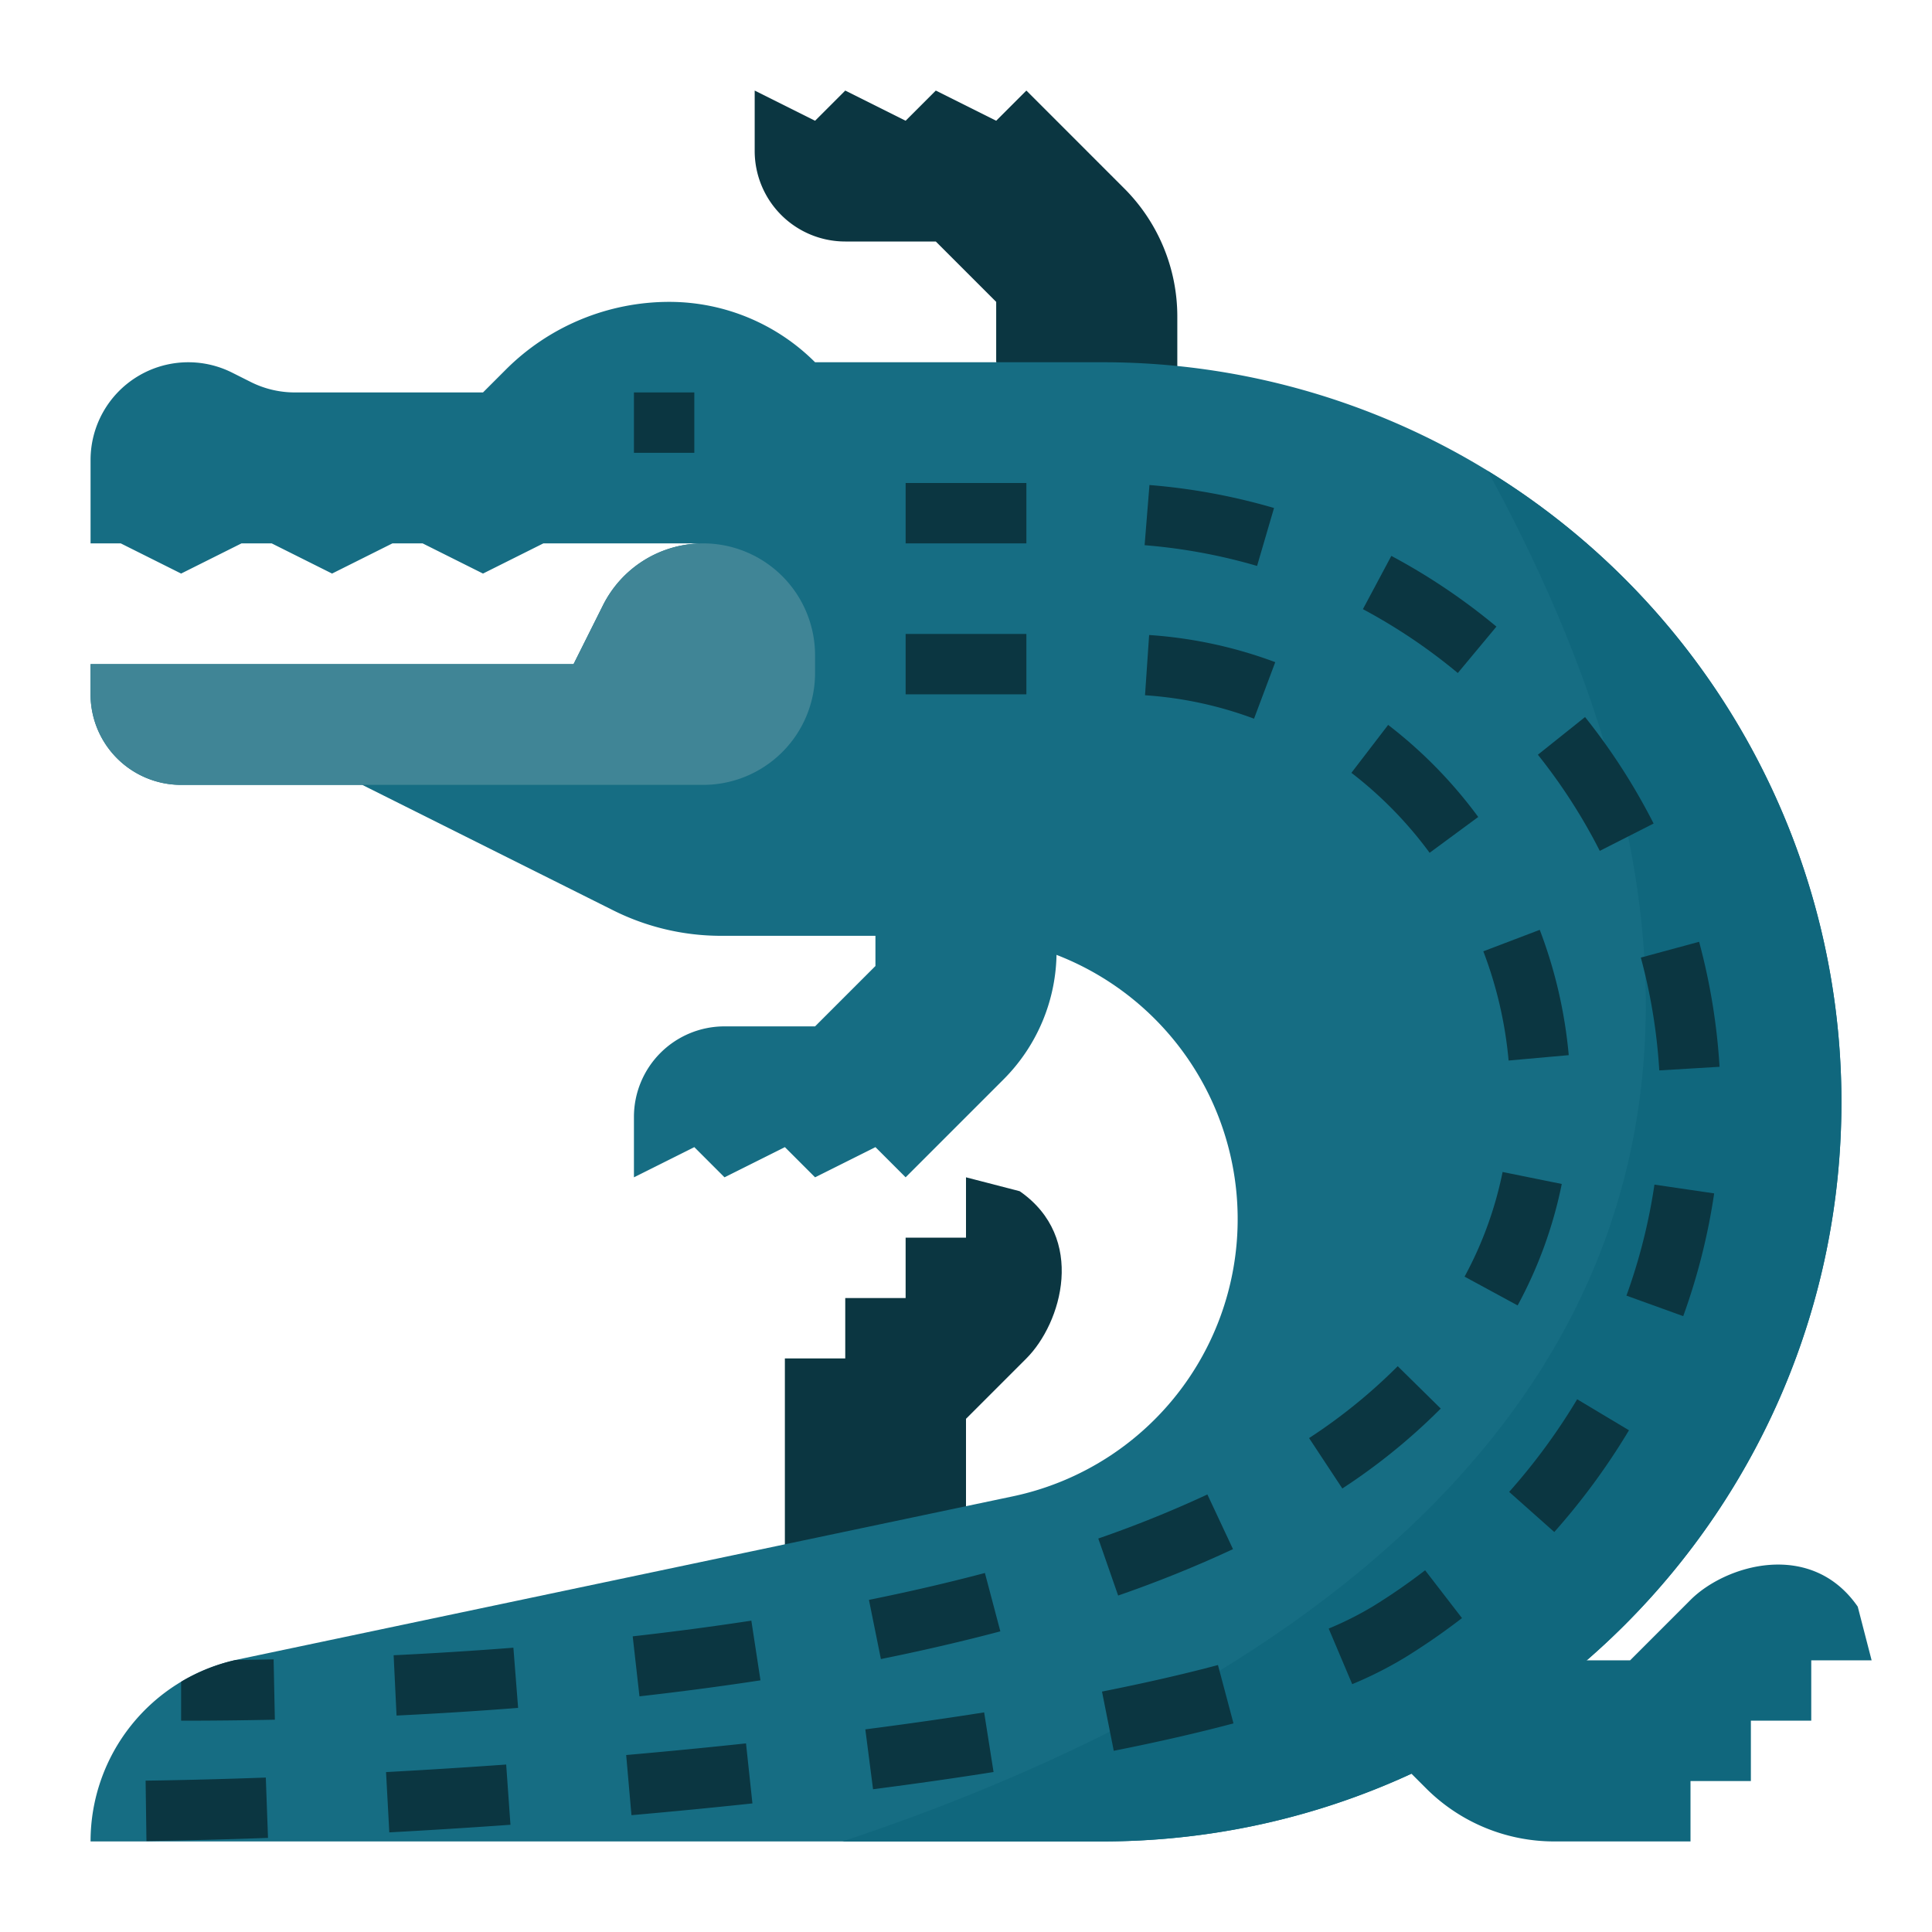 <?xml version="1.0"?>
<svg xmlns="http://www.w3.org/2000/svg" height="512px" viewBox="0 0 512 512" width="512px" class=""><g><g id="Flat"><path d="m270.225 315.681-14.225-3.681v16h-16v16h-16v16h-16v56l24 24 24-32v-32l16-16c9.373-9.373 16-32-1.775-44.319z" fill="#5f9548" data-original="#5F9548" class="active-path" style="fill:#0B3641" data-old_color="#5f9548"/><path d="m297.941 49.941-25.941-25.941-8 8-16-8-8 8-16-8-8 8-16-8v16a24 24 0 0 0 24 24h24l16 16v16l48 8v-20.118a48 48 0 0 0 -14.059-33.941z" fill="#5f9548" data-original="#5F9548" class="active-path" style="fill:#0B3641" data-old_color="#5f9548"/><path d="m488 292c0 108.25-87.75 196-196 196h-268a49.246 49.246 0 0 1 38.47-48.09c.22-.05.44-.1.67-.15l205.25-43.21a75.081 75.081 0 0 0 -15.47-148.55h-61.81a63.874 63.874 0 0 1 -28.62-6.76l-66.49-33.24h-48a24.006 24.006 0 0 1 -24-24v-8h128l7.8-15.6a29.666 29.666 0 0 1 25.56-16.37c-.45-.01-.9-.03-1.36-.03h-40l-16 8-16-8h-8l-16 8-16-8h-8l-16 8-16-8h-8v-22.11a25.9 25.9 0 0 1 37.47-23.16l5.06 2.54a26.007 26.007 0 0 0 11.58 2.73h49.89l6.06-6.06a61.249 61.249 0 0 1 43.31-17.94 54.636 54.636 0 0 1 38.63 16h76a195.046 195.046 0 0 1 102.22 28.74v.01a196.152 196.152 0 0 1 93.78 167.25z" fill="#7eb457" data-original="#7EB457" class="" style="fill:#166D83" data-old_color="#7eb457"/><path d="m488 292c0 108.25-87.75 196-196 196h-68.75c120.49-39.99 293.41-139.2 170.97-363.25a196.152 196.152 0 0 1 93.78 167.25z" fill="#79ad54" data-original="#79AD54" class="" style="fill:#10677D" data-old_color="#79ad54"/><path d="m168 104h16v16h-16z" fill="#5f9548" data-original="#5F9548" class="active-path" style="fill:#0B3641" data-old_color="#5f9548"/><path d="m232 240v16l-16 16h-24a24 24 0 0 0 -24 24v16l16-8 8 8 16-8 8 8 16-8 8 8 25.941-25.941a48 48 0 0 0 14.059-33.941v-28.118z" fill="#7eb457" data-original="#7EB457" class="" style="fill:#166D83" data-old_color="#7eb457"/><path d="m492.319 425.775c-12.319-17.775-34.946-11.148-44.319-1.775l-16 16h-16l-48 24 9.941 9.941a48 48 0 0 0 33.941 14.059h36.118v-16h16v-16h16v-16h16z" fill="#79ad54" data-original="#79AD54" class="" style="fill:#10677D" data-old_color="#79ad54"/><path d="m38.811 487.893-.223-16c9.994-.14 20.711-.416 31.854-.821l.582 15.989c-11.262.412-22.1.691-32.213.832zm64.36-2.295-.867-15.976c10.52-.572 21.232-1.243 31.839-2l1.133 15.96c-10.695.763-21.496 1.44-32.105 2.018zm64.173-4.556-1.4-15.939c10.775-.948 21.459-1.986 31.757-3.086l1.7 15.909c-10.401 1.111-21.185 2.159-32.057 3.116zm64.024-6.875-2.049-15.867c10.972-1.417 21.567-2.929 31.489-4.5l2.494 15.805c-10.07 1.595-20.814 3.126-31.934 4.562zm63.791-10.188-3.116-15.694c11.271-2.237 21.609-4.6 30.729-7.03l4.116 15.462c-9.45 2.515-20.125 4.958-31.729 7.262zm63.191-17.658-6.234-14.736a88.163 88.163 0 0 0 11.777-5.92 161.362 161.362 0 0 0 13.778-9.524l9.771 12.671a177.618 177.618 0 0 1 -15.151 10.472 104.109 104.109 0 0 1 -13.941 7.037zm53.55-40.321-11.957-10.632a163.031 163.031 0 0 0 18.024-24.548l13.729 8.217a179.094 179.094 0 0 1 -19.796 26.963zm34.17-57.208-15.047-5.438a151.522 151.522 0 0 0 7.421-29.417l15.83 2.325a167.581 167.581 0 0 1 -8.202 32.53zm-6.344-65.123a148.889 148.889 0 0 0 -4.888-29.9l15.444-4.183a164.929 164.929 0 0 1 5.415 33.125zm-15.765-58.179a149.215 149.215 0 0 0 -16.406-25.481l12.5-9.984a165.235 165.235 0 0 1 18.169 28.22zm-37.626-47.134a149.386 149.386 0 0 0 -25.149-16.923l7.534-14.115a165.393 165.393 0 0 1 27.849 18.739zm-53.2-28.378a148.636 148.636 0 0 0 -29.8-5.494l1.283-15.948a164.6 164.6 0 0 1 33.011 6.087zm-61.135-5.978h-32v-16h32z" fill="#88c25e" data-original="#88C25E" class="" style="fill:#0B3641" data-old_color="#88c25e"/><path d="m105.089 454.639-.771-15.982c10.728-.518 21.406-1.191 31.737-2l1.251 15.951c-10.49.821-21.329 1.505-32.217 2.031zm64.378-5.093-1.793-15.9c10.756-1.212 21.334-2.611 31.441-4.157l2.42 15.816c-10.314 1.578-21.103 3.005-32.068 4.241zm63.982-9.879-3.17-15.683c10.673-2.158 21.013-4.555 30.732-7.127l4.092 15.468c-10.023 2.652-20.673 5.122-31.654 7.342zm62.87-16.833-5.262-15.11a304.694 304.694 0 0 0 28.912-11.675l6.788 14.489a320.433 320.433 0 0 1 -30.438 12.296zm59.414-28.371-8.812-13.355a145.137 145.137 0 0 0 23.491-19.05l11.4 11.226a161.091 161.091 0 0 1 -26.079 21.179zm46.455-48.512-14.063-7.631a99.474 99.474 0 0 0 10.08-27.73l15.681 3.175a115.455 115.455 0 0 1 -11.698 32.186zm-2.391-64.9a108.482 108.482 0 0 0 -6.7-28.941l14.952-5.694a124.5 124.5 0 0 1 7.685 33.209zm-20.933-55.051a105.611 105.611 0 0 0 -20.729-21.193l9.737-12.7a121.583 121.583 0 0 1 23.874 24.4zm-46.531-35.54a101.821 101.821 0 0 0 -28.888-6.211l1.086-15.963a117.78 117.78 0 0 1 33.424 7.194zm-60.333-6.46h-32v-16h32z" fill="#88c25e" data-original="#88C25E" class="" style="fill:#0B3641" data-old_color="#88c25e"/><path d="m186.334 144a29.666 29.666 0 0 0 -26.534 16.4l-7.8 15.6h-128v8a24 24 0 0 0 24 24h138.334a29.666 29.666 0 0 0 29.666-29.666v-4.668a29.666 29.666 0 0 0 -29.666-29.666z" fill="#d0d24b" data-original="#D0D24B" class="" style="fill:#408596" data-old_color="#d0d24b"/><path d="m72.84 455.74c-8.23.17-16.59.26-24.84.26v-10.32a49.148 49.148 0 0 1 14.47-5.77q5.04-.06 10.04-.16z" fill="#88c25e" data-original="#88C25E" class="" style="fill:#0B3641" data-old_color="#88c25e"/></g></g> </svg>
